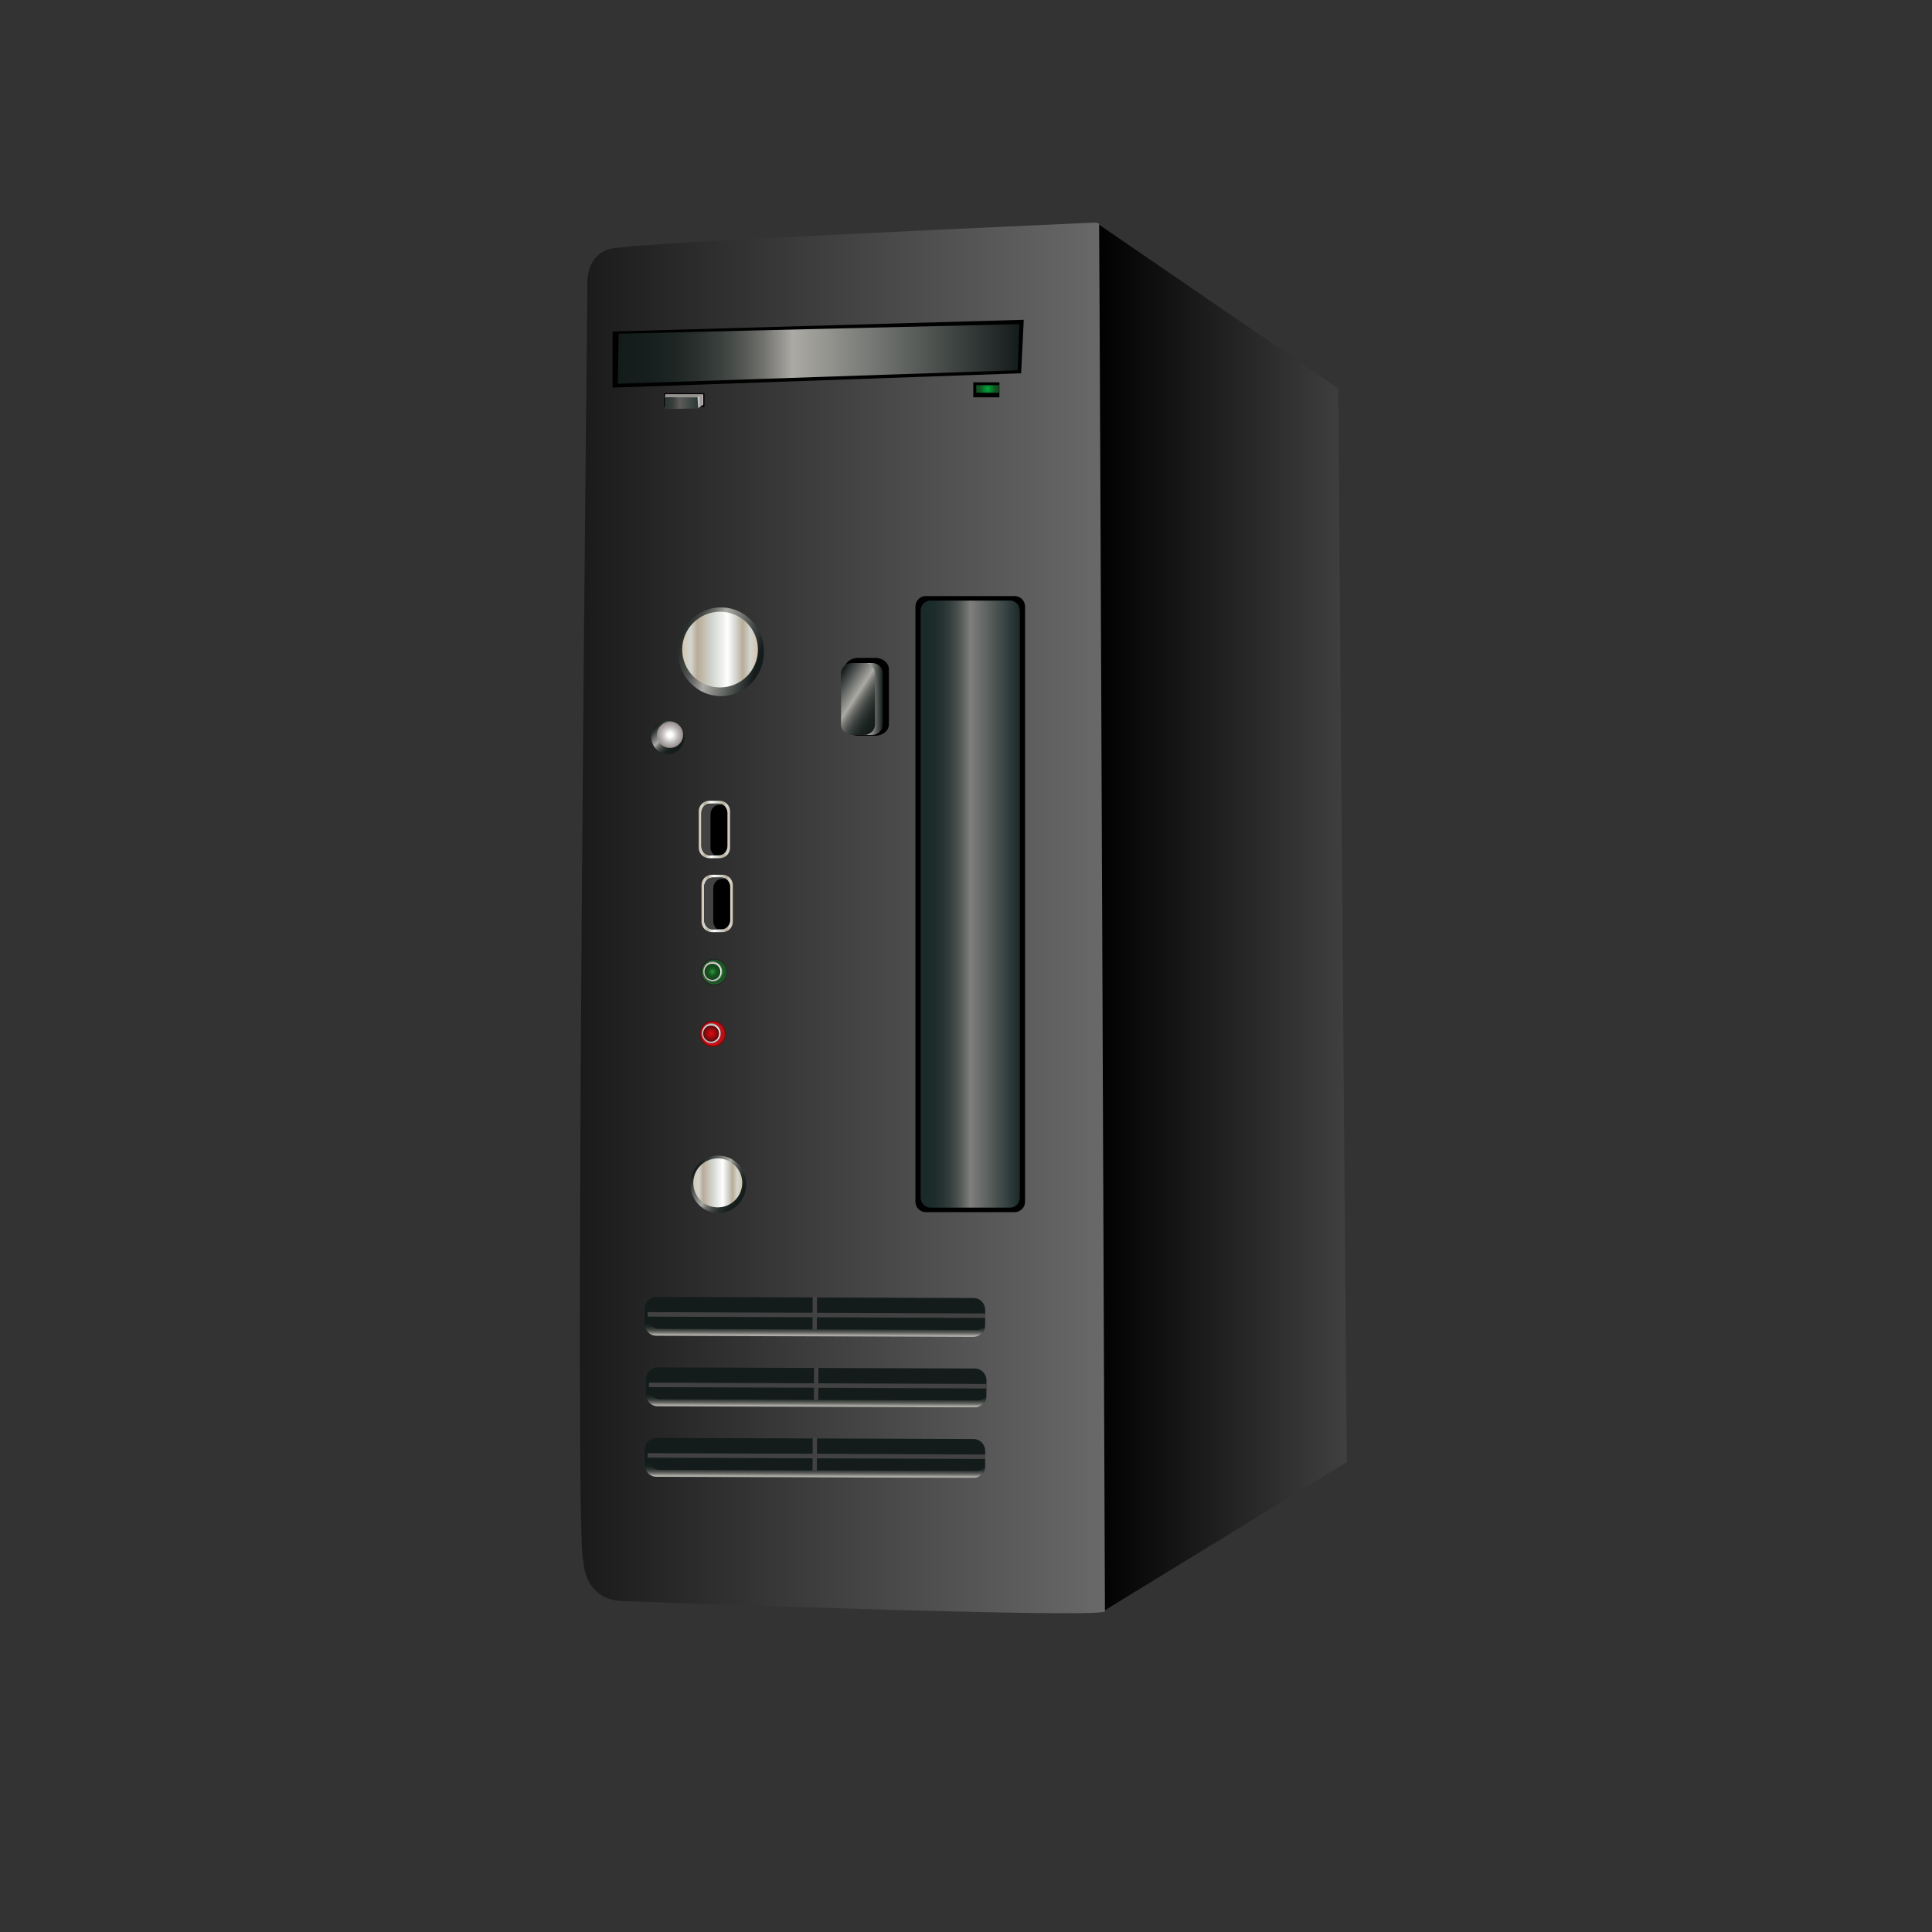 <?xml version="1.0" encoding="utf-8"?>
<!-- Generator: Adobe Illustrator 16.0.0, SVG Export Plug-In . SVG Version: 6.00 Build 0)  -->
<!DOCTYPE svg PUBLIC "-//W3C//DTD SVG 1.1//EN" "http://www.w3.org/Graphics/SVG/1.1/DTD/svg11.dtd">
<svg version="1.1" id="图层_1" xmlns="http://www.w3.org/2000/svg" xmlns:xlink="http://www.w3.org/1999/xlink" x="0px" y="0px"
	 width="283.46px" height="283.46px" viewBox="0 0 283.46 283.46" enable-background="new 0 0 283.46 283.46" xml:space="preserve">
<rect x="0" y="0" width="283.46" height="283.46" fill="#333333" stroke="none"/>
<g>
	<g>
		<linearGradient id="SVGID_1_" gradientUnits="userSpaceOnUse" x1="160.763" y1="134.603" x2="197.593" y2="134.603">
			<stop  offset="0" style="stop-color:#000000"/>
			<stop  offset="1" style="stop-color:#404040"/>
		</linearGradient>
		<polygon fill="url(#SVGID_1_)" points="160.763,32.628 196.333,57 197.593,214.519 161.578,236.578 		"/>
		<linearGradient id="SVGID_2_" gradientUnits="userSpaceOnUse" x1="85.079" y1="134.668" x2="162.115" y2="134.668">
			<stop  offset="0" style="stop-color:#1A1A1A"/>
			<stop  offset="1" style="stop-color:#696969"/>
		</linearGradient>
		<path fill="url(#SVGID_2_)" d="M86.18,42.251c-0.291-5.998,4.347-5.87,4.347-5.87c2.766-0.73,64.625-3.483,70.311-3.735
			c0.136,0.065,0.277,0.123,0.423,0.176c0.09,7.949,0.855,203.627,0.855,203.627c-1.739,1.021-70.429-1.532-70.429-1.532
			c-6.086,0.003-6.086-5.866-6.086-5.866C84.152,227.007,86.18,42.251,86.18,42.251z"/>
		<rect x="97.42" y="57.689" width="5.937" height="2.011"/>
		
			<linearGradient id="SVGID_3_" gradientUnits="userSpaceOnUse" x1="179.507" y1="58.878" x2="180.398" y2="58.878" gradientTransform="matrix(-1 0 0 1 282.672 0)">
			<stop  offset="0" style="stop-color:#ECE9E6"/>
			<stop  offset="0" style="stop-color:#E5E3DE"/>
			<stop  offset="0.059" style="stop-color:#D8D4D0"/>
			<stop  offset="0.17" style="stop-color:#B5AFAE"/>
			<stop  offset="0.264" style="stop-color:#938D90"/>
			<stop  offset="1" style="stop-color:#DBDCDB"/>
			<stop  offset="1" style="stop-color:#B0B0B0"/>
		</linearGradient>
		<polygon fill="url(#SVGID_3_)" points="102.365,59.924 103.165,59.389 103.156,57.833 102.273,58.099 		"/>
		<polygon fill="#94928E" points="101.977,58.439 103.156,57.833 97.604,57.833 97.539,58.344 		"/>
		<polygon points="150.204,46.917 89.879,48.641 89.879,56.876 149.82,54.769 		"/>
		
			<linearGradient id="SVGID_4_" gradientUnits="userSpaceOnUse" x1="133.106" y1="51.929" x2="192.026" y2="51.929" gradientTransform="matrix(-1 0 0 1 282.672 0)">
			<stop  offset="0" style="stop-color:#141C1B"/>
			<stop  offset="0.566" style="stop-color:#ABAAA5"/>
			<stop  offset="0.589" style="stop-color:#979692"/>
			<stop  offset="0.638" style="stop-color:#71726E"/>
			<stop  offset="0.69" style="stop-color:#535653"/>
			<stop  offset="0.744" style="stop-color:#3B413E"/>
			<stop  offset="0.799" style="stop-color:#2A312F"/>
			<stop  offset="0.858" style="stop-color:#1E2624"/>
			<stop  offset="0.922" style="stop-color:#161F1D"/>
			<stop  offset="1" style="stop-color:#141C1B"/>
		</linearGradient>
		<polygon fill="url(#SVGID_4_)" points="149.565,47.556 90.773,48.96 90.646,56.301 149.312,54.322 		"/>
		<rect x="142.801" y="56.094" width="3.828" height="2.202"/>
		
			<radialGradient id="SVGID_5_" cx="137.766" cy="18.554" r="1.216" gradientTransform="matrix(-1 0 0 1.25 282.672 33.875)" gradientUnits="userSpaceOnUse">
			<stop  offset="0" style="stop-color:#00A73B"/>
			<stop  offset="0.973" style="stop-color:#125021"/>
		</radialGradient>
		<rect x="143.246" y="56.509" fill="url(#SVGID_5_)" width="3.32" height="1.117"/>
		
			<linearGradient id="SVGID_6_" gradientUnits="userSpaceOnUse" x1="180.231" y1="59.148" x2="185.144" y2="59.148" gradientTransform="matrix(-1 0 0 1 282.672 0)">
			<stop  offset="0" style="stop-color:#2B3937"/>
			<stop  offset="0.566" style="stop-color:#5D5C59"/>
			<stop  offset="0.616" style="stop-color:#515250"/>
			<stop  offset="0.699" style="stop-color:#414644"/>
			<stop  offset="0.787" style="stop-color:#363D3B"/>
			<stop  offset="0.883" style="stop-color:#303836"/>
			<stop  offset="1" style="stop-color:#2D3634"/>
		</linearGradient>
		<polygon fill="url(#SVGID_6_)" points="102.335,58.312 102.441,59.927 97.528,60.015 97.56,58.282 		"/>
		
			<linearGradient id="SVGID_7_" gradientUnits="userSpaceOnUse" x1="182.309" y1="97.248" x2="166.988" y2="92.652" gradientTransform="matrix(1 0 0 1 -71.123 0)">
			<stop  offset="0" style="stop-color:#141C1B"/>
			<stop  offset="0.418" style="stop-color:#ABAAA5"/>
			<stop  offset="0.447" style="stop-color:#979692"/>
			<stop  offset="0.509" style="stop-color:#71726E"/>
			<stop  offset="0.575" style="stop-color:#535653"/>
			<stop  offset="0.643" style="stop-color:#3B413E"/>
			<stop  offset="0.713" style="stop-color:#2A312F"/>
			<stop  offset="0.787" style="stop-color:#1E2624"/>
			<stop  offset="0.868" style="stop-color:#161F1D"/>
			<stop  offset="0.967" style="stop-color:#141C1B"/>
		</linearGradient>
		<ellipse fill="url(#SVGID_7_)" cx="105.774" cy="95.625" rx="6.319" ry="6.511"/>
		
			<linearGradient id="SVGID_8_" gradientUnits="userSpaceOnUse" x1="171.472" y1="95.305" x2="182.579" y2="95.305" gradientTransform="matrix(-1 0 0 1 282.672 0)">
			<stop  offset="0.011" style="stop-color:#D4C5B1"/>
			<stop  offset="0.101" style="stop-color:#D3D6D0"/>
			<stop  offset="0.2" style="stop-color:#B8AB98"/>
			<stop  offset="0.292" style="stop-color:#D3D6D0"/>
			<stop  offset="0.4" style="stop-color:#FFFFFF"/>
			<stop  offset="0.6" style="stop-color:#D3D6D0"/>
			<stop  offset="0.8" style="stop-color:#B8AB98"/>
			<stop  offset="0.888" style="stop-color:#D3D6D0"/>
			<stop  offset="1" style="stop-color:#D4C5B1"/>
		</linearGradient>
		<circle fill="url(#SVGID_8_)" cx="105.646" cy="95.305" r="5.554"/>
		
			<linearGradient id="SVGID_9_" gradientUnits="userSpaceOnUse" x1="180.603" y1="171.603" x2="173.517" y2="176.2" gradientTransform="matrix(-1 0 0 1 282.672 0)">
			<stop  offset="0" style="stop-color:#141C1B"/>
			<stop  offset="0.418" style="stop-color:#ABAAA5"/>
			<stop  offset="0.447" style="stop-color:#979692"/>
			<stop  offset="0.509" style="stop-color:#71726E"/>
			<stop  offset="0.575" style="stop-color:#535653"/>
			<stop  offset="0.643" style="stop-color:#3B413E"/>
			<stop  offset="0.713" style="stop-color:#2A312F"/>
			<stop  offset="0.787" style="stop-color:#1E2624"/>
			<stop  offset="0.868" style="stop-color:#161F1D"/>
			<stop  offset="0.967" style="stop-color:#141C1B"/>
		</linearGradient>
		<ellipse fill="url(#SVGID_9_)" cx="105.391" cy="173.759" rx="4.089" ry="4.215"/>
		
			<linearGradient id="SVGID_10_" gradientUnits="userSpaceOnUse" x1="173.77" y1="173.553" x2="180.957" y2="173.553" gradientTransform="matrix(-1 0 0 1 282.672 0)">
			<stop  offset="0.011" style="stop-color:#D4C5B1"/>
			<stop  offset="0.101" style="stop-color:#D3D6D0"/>
			<stop  offset="0.2" style="stop-color:#B8AB98"/>
			<stop  offset="0.292" style="stop-color:#D3D6D0"/>
			<stop  offset="0.4" style="stop-color:#FFFFFF"/>
			<stop  offset="0.6" style="stop-color:#D3D6D0"/>
			<stop  offset="0.8" style="stop-color:#B8AB98"/>
			<stop  offset="0.888" style="stop-color:#D3D6D0"/>
			<stop  offset="1" style="stop-color:#D4C5B1"/>
		</linearGradient>
		<circle fill="url(#SVGID_10_)" cx="105.308" cy="173.553" r="3.593"/>
		
			<linearGradient id="SVGID_11_" gradientUnits="userSpaceOnUse" x1="186.376" y1="106.508" x2="183.185" y2="109.7" gradientTransform="matrix(-1 0 0 1 282.672 0)">
			<stop  offset="0" style="stop-color:#141C1B"/>
			<stop  offset="0.418" style="stop-color:#ABAAA5"/>
			<stop  offset="0.447" style="stop-color:#979692"/>
			<stop  offset="0.509" style="stop-color:#71726E"/>
			<stop  offset="0.575" style="stop-color:#535653"/>
			<stop  offset="0.643" style="stop-color:#3B413E"/>
			<stop  offset="0.713" style="stop-color:#2A312F"/>
			<stop  offset="0.787" style="stop-color:#1E2624"/>
			<stop  offset="0.868" style="stop-color:#161F1D"/>
			<stop  offset="0.967" style="stop-color:#141C1B"/>
		</linearGradient>
		<circle fill="url(#SVGID_11_)" cx="97.986" cy="108.2" r="2.426"/>
		
			<radialGradient id="SVGID_12_" cx="184.366" cy="107.816" r="1.915" gradientTransform="matrix(-1 0 0 1 282.672 0)" gradientUnits="userSpaceOnUse">
			<stop  offset="0.181" style="stop-color:#FFFFFF"/>
			<stop  offset="0.327" style="stop-color:#E8E6E6"/>
			<stop  offset="0.632" style="stop-color:#BDB8B8"/>
			<stop  offset="0.866" style="stop-color:#A39B9B"/>
			<stop  offset="1" style="stop-color:#999090"/>
		</radialGradient>
		<circle fill="url(#SVGID_12_)" cx="98.306" cy="107.817" r="1.915"/>
		<path d="M123.904,106.282c0,0.918,0.896,1.662,2.003,1.662h2.505c1.106,0,2.003-0.744,2.003-1.662V98.18
			c0-0.917-0.896-1.661-2.003-1.661h-2.505c-1.106,0-2.003,0.744-2.003,1.661V106.282z"/>
		
			<linearGradient id="SVGID_13_" gradientUnits="userSpaceOnUse" x1="153.15" y1="102.551" x2="158.13" y2="102.551" gradientTransform="matrix(-1 0 0 1 282.672 0)">
			<stop  offset="0" style="stop-color:#141C1B"/>
			<stop  offset="0.418" style="stop-color:#ABAAA5"/>
			<stop  offset="0.447" style="stop-color:#979692"/>
			<stop  offset="0.509" style="stop-color:#71726E"/>
			<stop  offset="0.575" style="stop-color:#535653"/>
			<stop  offset="0.643" style="stop-color:#3B413E"/>
			<stop  offset="0.713" style="stop-color:#2A312F"/>
			<stop  offset="0.787" style="stop-color:#1E2624"/>
			<stop  offset="0.868" style="stop-color:#161F1D"/>
			<stop  offset="0.967" style="stop-color:#141C1B"/>
		</linearGradient>
		<path fill="url(#SVGID_13_)" d="M124.542,106.284c0,0.846,0.687,1.533,1.532,1.533h1.915c0.847,0,1.532-0.688,1.532-1.533v-7.469
			c0-0.846-0.686-1.531-1.532-1.531h-1.915c-0.846,0-1.532,0.686-1.532,1.531V106.284z"/>
		
			<linearGradient id="SVGID_14_" gradientUnits="userSpaceOnUse" x1="160.305" y1="100.268" x2="152.805" y2="105.133" gradientTransform="matrix(-1 0 0 1 282.672 0)">
			<stop  offset="0" style="stop-color:#141C1B"/>
			<stop  offset="0.418" style="stop-color:#ABAAA5"/>
			<stop  offset="0.447" style="stop-color:#979692"/>
			<stop  offset="0.509" style="stop-color:#71726E"/>
			<stop  offset="0.575" style="stop-color:#535653"/>
			<stop  offset="0.643" style="stop-color:#3B413E"/>
			<stop  offset="0.713" style="stop-color:#2A312F"/>
			<stop  offset="0.787" style="stop-color:#1E2624"/>
			<stop  offset="0.868" style="stop-color:#161F1D"/>
			<stop  offset="0.967" style="stop-color:#141C1B"/>
		</linearGradient>
		<path fill="url(#SVGID_14_)" d="M123.393,106.284c0,0.846,0.687,1.533,1.533,1.533h1.914c0.847,0,1.533-0.688,1.533-1.533v-7.469
			c0-0.846-0.687-1.531-1.533-1.531h-1.914c-0.847,0-1.533,0.686-1.533,1.531V106.284z"/>
		<path d="M134.309,176.313c0,0.846,0.686,1.532,1.533,1.532h13.022c0.846,0,1.531-0.687,1.531-1.532V88.985
			c0-0.845-0.686-1.532-1.531-1.532h-13.022c-0.848,0-1.533,0.687-1.533,1.532V176.313z"/>
		
			<linearGradient id="SVGID_15_" gradientUnits="userSpaceOnUse" x1="133.042" y1="132.649" x2="147.596" y2="132.649" gradientTransform="matrix(-1 0 0 1 282.672 0)">
			<stop  offset="0" style="stop-color:#1A2A2A"/>
			<stop  offset="0.5" style="stop-color:#807F7C"/>
			<stop  offset="0.53" style="stop-color:#71726F"/>
			<stop  offset="0.592" style="stop-color:#565B58"/>
			<stop  offset="0.657" style="stop-color:#404947"/>
			<stop  offset="0.724" style="stop-color:#303B39"/>
			<stop  offset="0.795" style="stop-color:#243130"/>
			<stop  offset="0.872" style="stop-color:#1C2C2A"/>
			<stop  offset="0.967" style="stop-color:#1A2A28"/>
		</linearGradient>
		<path fill="url(#SVGID_15_)" d="M135.076,175.67c0,0.833,0.619,1.51,1.386,1.51h11.782c0.765,0,1.386-0.677,1.386-1.51V89.629
			c0-0.834-0.621-1.51-1.386-1.51h-11.782c-0.767,0-1.386,0.675-1.386,1.51V175.67z"/>
		<g>
			
				<radialGradient id="SVGID_16_" cx="2920.672" cy="142.621" r="1.927" gradientTransform="matrix(-1 0 0 1 3025.438 0)" gradientUnits="userSpaceOnUse">
				<stop  offset="0.692" style="stop-color:#26AC38"/>
				<stop  offset="0.723" style="stop-color:#28A839"/>
				<stop  offset="0.769" style="stop-color:#2D993A"/>
				<stop  offset="0.826" style="stop-color:#308139"/>
				<stop  offset="0.89" style="stop-color:#2C5F31"/>
				<stop  offset="0.961" style="stop-color:#1D331F"/>
				<stop  offset="1" style="stop-color:#10170D"/>
			</radialGradient>
			<circle fill="url(#SVGID_16_)" cx="104.766" cy="142.621" r="1.927"/>
			
				<radialGradient id="SVGID_17_" cx="177.287" cy="142.602" r="1.676" gradientTransform="matrix(1 0 0 1 -72.504 0)" gradientUnits="userSpaceOnUse">
				<stop  offset="0" style="stop-color:#26AC38"/>
				<stop  offset="0.137" style="stop-color:#24A737"/>
				<stop  offset="0.346" style="stop-color:#239635"/>
				<stop  offset="0.601" style="stop-color:#207B2E"/>
				<stop  offset="0.889" style="stop-color:#195722"/>
				<stop  offset="1" style="stop-color:#15471C"/>
			</radialGradient>
			<circle fill="url(#SVGID_17_)" cx="104.784" cy="142.603" r="1.675"/>
			<g>
				
					<radialGradient id="SVGID_18_" cx="2920.885" cy="142.542" r="1.434" gradientTransform="matrix(-1 0 0 1 3025.438 0)" gradientUnits="userSpaceOnUse">
					<stop  offset="0.181" style="stop-color:#FFFFFF"/>
					<stop  offset="0.83" style="stop-color:#FFFFFF"/>
					<stop  offset="0.86" style="stop-color:#E8E6E6"/>
					<stop  offset="0.923" style="stop-color:#BDB8B8"/>
					<stop  offset="0.972" style="stop-color:#A39B9B"/>
					<stop  offset="1" style="stop-color:#999090"/>
				</radialGradient>
				<ellipse fill="url(#SVGID_18_)" cx="104.552" cy="142.542" rx="1.393" ry="1.474"/>
				
					<radialGradient id="SVGID_19_" cx="2920.916" cy="142.576" r="1.187" gradientTransform="matrix(-1 0 0 1 3025.438 0)" gradientUnits="userSpaceOnUse">
					<stop  offset="0" style="stop-color:#26AC38"/>
					<stop  offset="0.057" style="stop-color:#239E36"/>
					<stop  offset="0.176" style="stop-color:#218330"/>
					<stop  offset="0.303" style="stop-color:#1E6D2A"/>
					<stop  offset="0.438" style="stop-color:#1A5C24"/>
					<stop  offset="0.586" style="stop-color:#185120"/>
					<stop  offset="0.757" style="stop-color:#164A1D"/>
					<stop  offset="1" style="stop-color:#15471C"/>
				</radialGradient>
				<ellipse fill="url(#SVGID_19_)" cx="104.521" cy="142.575" rx="1.176" ry="1.197"/>
			</g>
		</g>
		<g>
			
				<radialGradient id="SVGID_20_" cx="2920.863" cy="151.685" r="1.927" gradientTransform="matrix(-1 0 0 1 3025.438 0)" gradientUnits="userSpaceOnUse">
				<stop  offset="0.808" style="stop-color:#E60A11"/>
				<stop  offset="1" style="stop-color:#570C0D"/>
			</radialGradient>
			<circle fill="url(#SVGID_20_)" cx="104.574" cy="151.686" r="1.927"/>
			
				<linearGradient id="SVGID_21_" gradientUnits="userSpaceOnUse" x1="175.421" y1="151.666" x2="178.773" y2="151.666" gradientTransform="matrix(1 0 0 1 -72.504 0)">
				<stop  offset="0" style="stop-color:#E60A11"/>
				<stop  offset="1" style="stop-color:#B61119"/>
			</linearGradient>
			<circle fill="url(#SVGID_21_)" cx="104.593" cy="151.667" r="1.676"/>
			<g>
				
					<radialGradient id="SVGID_22_" cx="2921.078" cy="151.606" r="1.434" gradientTransform="matrix(-1 0 0 1 3025.438 0)" gradientUnits="userSpaceOnUse">
					<stop  offset="0.181" style="stop-color:#FFFFFF"/>
					<stop  offset="0.83" style="stop-color:#FFFFFF"/>
					<stop  offset="0.86" style="stop-color:#E8E6E6"/>
					<stop  offset="0.923" style="stop-color:#BDB8B8"/>
					<stop  offset="0.972" style="stop-color:#A39B9B"/>
					<stop  offset="1" style="stop-color:#999090"/>
				</radialGradient>
				<ellipse fill="url(#SVGID_22_)" cx="104.36" cy="151.607" rx="1.393" ry="1.473"/>
				
					<radialGradient id="SVGID_23_" cx="2921.107" cy="151.641" r="1.187" gradientTransform="matrix(-1 0 0 1 3025.438 0)" gradientUnits="userSpaceOnUse">
					<stop  offset="0" style="stop-color:#E60A11"/>
					<stop  offset="1" style="stop-color:#570C0D"/>
				</radialGradient>
				<ellipse fill="url(#SVGID_23_)" cx="104.33" cy="151.64" rx="1.176" ry="1.197"/>
			</g>
		</g>
		<g>
			
				<linearGradient id="SVGID_24_" gradientUnits="userSpaceOnUse" x1="175.557" y1="121.702" x2="180.152" y2="121.702" gradientTransform="matrix(1 0 0 1 -73.037 0)">
				<stop  offset="0.011" style="stop-color:#D4C5B1"/>
				<stop  offset="0.101" style="stop-color:#D3D6D0"/>
				<stop  offset="0.2" style="stop-color:#B8AB98"/>
				<stop  offset="0.292" style="stop-color:#D3D6D0"/>
				<stop  offset="0.4" style="stop-color:#FFFFFF"/>
				<stop  offset="0.6" style="stop-color:#D3D6D0"/>
				<stop  offset="0.8" style="stop-color:#B8AB98"/>
				<stop  offset="0.888" style="stop-color:#D3D6D0"/>
				<stop  offset="1" style="stop-color:#D4C5B1"/>
			</linearGradient>
			<path fill="url(#SVGID_24_)" d="M107.115,124.382c0,0.847-0.686,1.533-1.531,1.533h-1.532c-0.846,0-1.532-0.687-1.532-1.533
				v-5.361c0-0.846,0.687-1.532,1.532-1.532h1.532c0.846,0,1.531,0.687,1.531,1.532V124.382z"/>
			<path d="M106.733,124.118c0,0.763-0.572,1.381-1.277,1.381h-1.276c-0.705,0-1.276-0.618-1.276-1.381v-4.834
				c0-0.763,0.571-1.381,1.276-1.381h1.276c0.705,0,1.277,0.618,1.277,1.381V124.118z"/>
			<path fill="#424242" d="M104.243,124.31v-4.834c0-0.762,0.572-1.381,1.276-1.381h0.575c-0.188-0.119-0.405-0.191-0.639-0.191
				h-1.276c-0.705,0-1.276,0.618-1.276,1.381v4.834c0,0.763,0.571,1.381,1.276,1.381h0.702
				C104.502,125.261,104.243,124.82,104.243,124.31z"/>
		</g>
		<g>
			
				<linearGradient id="SVGID_25_" gradientUnits="userSpaceOnUse" x1="175.429" y1="132.553" x2="180.025" y2="132.553" gradientTransform="matrix(1 0 0 1 -72.504 0)">
				<stop  offset="0.011" style="stop-color:#D4C5B1"/>
				<stop  offset="0.101" style="stop-color:#D3D6D0"/>
				<stop  offset="0.2" style="stop-color:#B8AB98"/>
				<stop  offset="0.292" style="stop-color:#D3D6D0"/>
				<stop  offset="0.4" style="stop-color:#FFFFFF"/>
				<stop  offset="0.6" style="stop-color:#D3D6D0"/>
				<stop  offset="0.8" style="stop-color:#B8AB98"/>
				<stop  offset="0.888" style="stop-color:#D3D6D0"/>
				<stop  offset="1" style="stop-color:#D4C5B1"/>
			</linearGradient>
			<path fill="url(#SVGID_25_)" d="M107.521,135.235c0,0.846-0.687,1.531-1.532,1.531h-1.532c-0.847,0-1.532-0.686-1.532-1.531
				v-5.363c0-0.846,0.686-1.532,1.532-1.532h1.532c0.846,0,1.532,0.687,1.532,1.532V135.235z"/>
			<path d="M107.139,134.97c0,0.764-0.572,1.381-1.276,1.381h-1.277c-0.705,0-1.276-0.617-1.276-1.381v-4.834
				c0-0.763,0.571-1.381,1.276-1.381h1.277c0.704,0,1.276,0.618,1.276,1.381V134.97z"/>
			<path fill="#424242" d="M104.649,135.162v-4.835c0-0.762,0.571-1.381,1.275-1.381h0.575c-0.188-0.118-0.405-0.191-0.638-0.191
				h-1.277c-0.705,0-1.276,0.618-1.276,1.381v4.834c0,0.764,0.571,1.381,1.276,1.381h0.703
				C104.907,136.112,104.649,135.673,104.649,135.162z"/>
		</g>
		<g>
			<path fill="#141C1B" d="M94.783,204.568c-0.003,0.971,0.755,1.76,1.693,1.763l46.546,0.17c0.938,0.002,1.701-0.782,1.706-1.752
				l0.008-2.197c0.002-0.973-0.758-1.764-1.694-1.767l-46.546-0.166c-0.94-0.004-1.703,0.78-1.708,1.752L94.783,204.568z"/>
			
				<rect x="94.786" y="203.01" transform="matrix(-1 -0.004 0.004 -1 238.732 407.104)" fill="#424242" width="49.884" height="0.659"/>
			
				<rect x="116.974" y="203.203" transform="matrix(-0.004 1 -1 -0.004 323.751 84.468)" fill="#424242" width="5.641" height="0.638"/>
			
				<linearGradient id="SVGID_26_" gradientUnits="userSpaceOnUse" x1="166.447" y1="170.849" x2="166.447" y2="169.088" gradientTransform="matrix(-1 -0.004 -0.004 1 286.788 36.043)">
				<stop  offset="0" style="stop-color:#ABAAA5"/>
				<stop  offset="0.053" style="stop-color:#979692"/>
				<stop  offset="0.167" style="stop-color:#71726E"/>
				<stop  offset="0.287" style="stop-color:#535653"/>
				<stop  offset="0.41" style="stop-color:#3B413E"/>
				<stop  offset="0.538" style="stop-color:#2A312F"/>
				<stop  offset="0.673" style="stop-color:#1E2624"/>
				<stop  offset="0.82" style="stop-color:#161F1D"/>
				<stop  offset="1" style="stop-color:#141C1B"/>
			</linearGradient>
			<path fill="url(#SVGID_26_)" d="M95.232,201.202c-0.003,0.048-0.015,0.094-0.015,0.145l-0.008,2.197
				c-0.002,0.971,0.756,1.761,1.696,1.766l46.544,0.168c0.503,0.001,0.951-0.228,1.265-0.584c-0.076,0.902-0.8,1.61-1.692,1.607
				l-46.546-0.17c-0.938-0.003-1.697-0.792-1.693-1.763l0.006-2.197C94.791,201.918,94.96,201.513,95.232,201.202z"/>
		</g>
		<g>
			<path fill="#141C1B" d="M94.593,194.225c-0.003,0.971,0.756,1.761,1.693,1.764l46.546,0.169c0.939,0.001,1.702-0.783,1.707-1.752
				l0.008-2.198c0.002-0.973-0.758-1.762-1.694-1.765l-46.546-0.166c-0.94-0.006-1.704,0.779-1.708,1.75L94.593,194.225z"/>
			
				<rect x="94.597" y="192.666" transform="matrix(-1 -0.004 0.004 -1 238.391 386.416)" fill="#424242" width="49.885" height="0.659"/>
			
				<rect x="116.786" y="192.859" transform="matrix(-0.004 1 -1 -0.004 313.197 74.241)" fill="#424242" width="5.641" height="0.638"/>
			
				<linearGradient id="SVGID_27_" gradientUnits="userSpaceOnUse" x1="166.672" y1="160.505" x2="166.672" y2="158.745" gradientTransform="matrix(-1 -0.004 -0.004 1 286.788 36.043)">
				<stop  offset="0" style="stop-color:#ABAAA5"/>
				<stop  offset="0.053" style="stop-color:#979692"/>
				<stop  offset="0.167" style="stop-color:#71726E"/>
				<stop  offset="0.287" style="stop-color:#535653"/>
				<stop  offset="0.41" style="stop-color:#3B413E"/>
				<stop  offset="0.538" style="stop-color:#2A312F"/>
				<stop  offset="0.673" style="stop-color:#1E2624"/>
				<stop  offset="0.82" style="stop-color:#161F1D"/>
				<stop  offset="1" style="stop-color:#141C1B"/>
			</linearGradient>
			<path fill="url(#SVGID_27_)" d="M95.043,190.858c-0.003,0.048-0.014,0.094-0.014,0.145l-0.009,2.197
				c-0.001,0.972,0.756,1.761,1.696,1.767l46.544,0.166c0.504,0.002,0.951-0.227,1.265-0.583c-0.075,0.901-0.8,1.611-1.692,1.607
				l-46.546-0.169c-0.938-0.003-1.697-0.793-1.693-1.764l0.007-2.198C94.602,191.574,94.772,191.168,95.043,190.858z"/>
		</g>
		<g>
			<path fill="#141C1B" d="M94.593,214.912c-0.003,0.971,0.756,1.761,1.693,1.764l46.546,0.169c0.939,0.001,1.702-0.783,1.707-1.752
				l0.008-2.198c0.002-0.973-0.758-1.762-1.694-1.765l-46.546-0.166c-0.94-0.006-1.704,0.779-1.708,1.75L94.593,214.912z"/>
			
				<rect x="94.597" y="213.354" transform="matrix(-1 -0.004 0.004 -1 238.317 427.791)" fill="#424242" width="49.885" height="0.659"/>
			
				<rect x="116.786" y="213.546" transform="matrix(-0.004 1 -1 -0.004 333.884 95.001)" fill="#424242" width="5.641" height="0.638"/>
			
				<linearGradient id="SVGID_28_" gradientUnits="userSpaceOnUse" x1="166.6" y1="181.192" x2="166.6" y2="179.432" gradientTransform="matrix(-1 -0.004 -0.004 1 286.788 36.043)">
				<stop  offset="0" style="stop-color:#ABAAA5"/>
				<stop  offset="0.053" style="stop-color:#979692"/>
				<stop  offset="0.167" style="stop-color:#71726E"/>
				<stop  offset="0.287" style="stop-color:#535653"/>
				<stop  offset="0.41" style="stop-color:#3B413E"/>
				<stop  offset="0.538" style="stop-color:#2A312F"/>
				<stop  offset="0.673" style="stop-color:#1E2624"/>
				<stop  offset="0.82" style="stop-color:#161F1D"/>
				<stop  offset="1" style="stop-color:#141C1B"/>
			</linearGradient>
			<path fill="url(#SVGID_28_)" d="M95.043,211.546c-0.003,0.048-0.014,0.094-0.014,0.145l-0.009,2.197
				c-0.001,0.972,0.756,1.761,1.696,1.767l46.544,0.166c0.504,0.002,0.951-0.227,1.265-0.583c-0.075,0.901-0.8,1.611-1.692,1.607
				l-46.546-0.169c-0.938-0.003-1.697-0.793-1.693-1.764l0.007-2.198C94.602,212.262,94.772,211.855,95.043,211.546z"/>
		</g>
	</g>
</g>
</svg>
